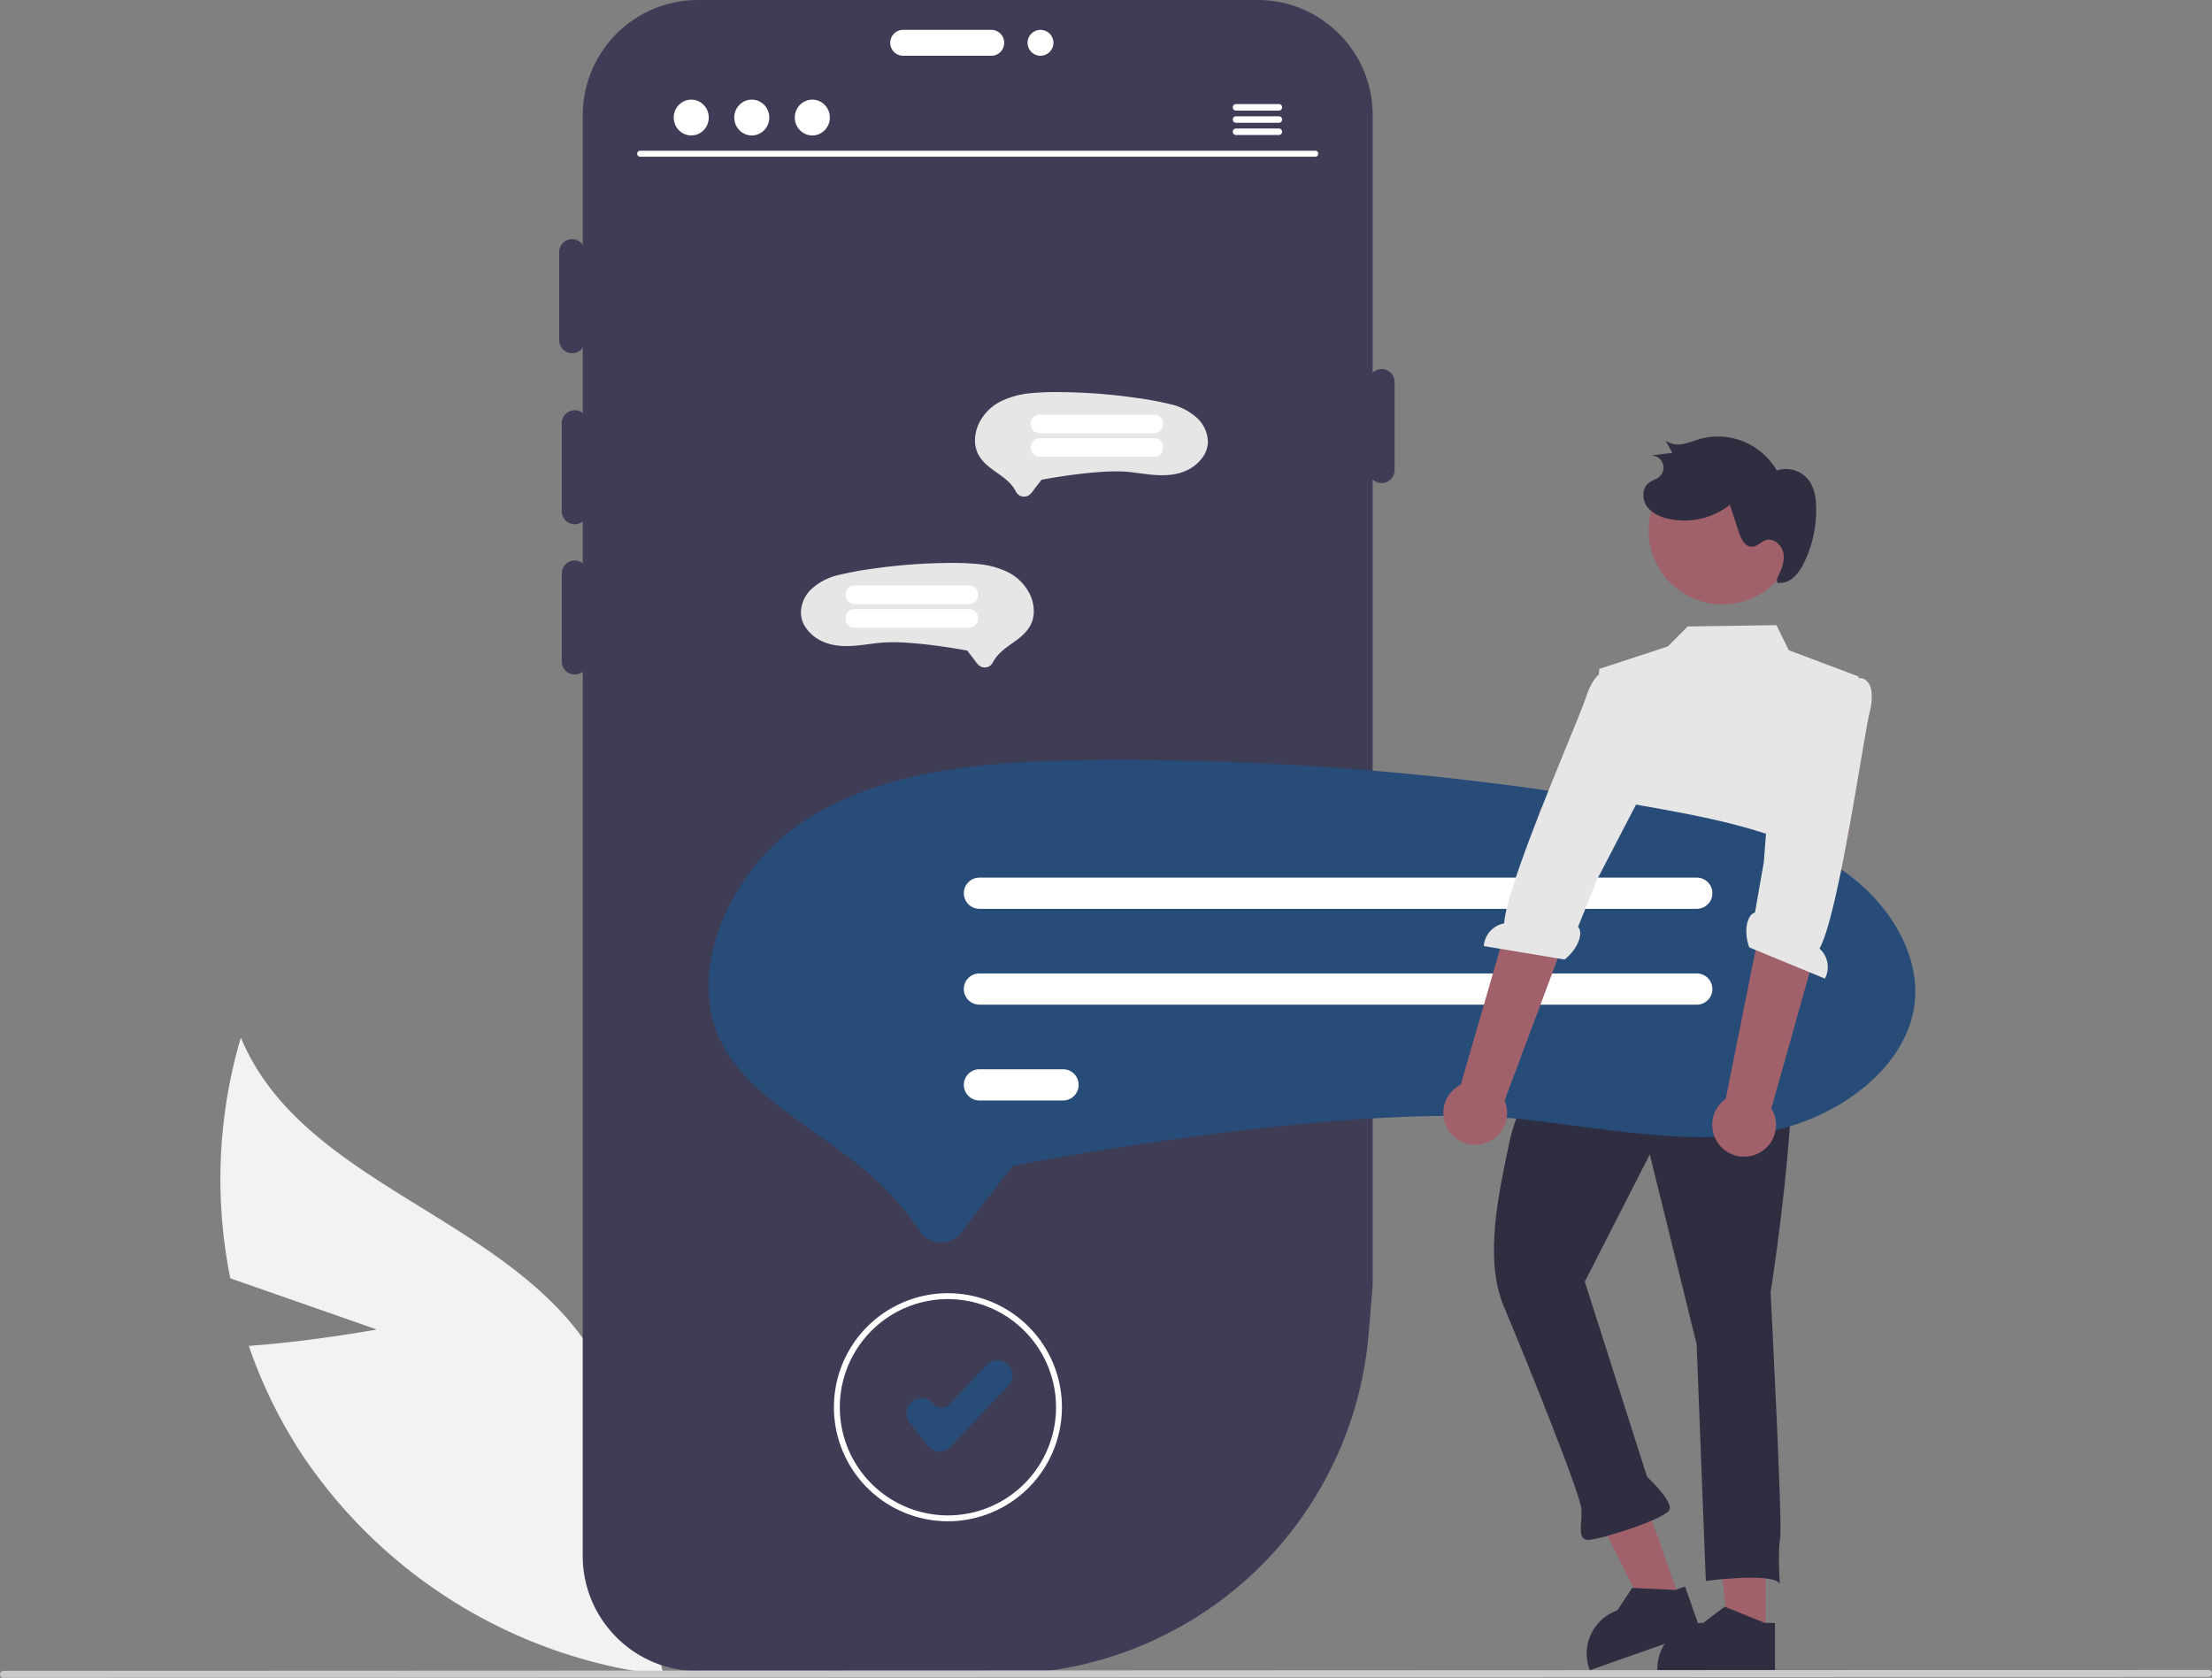 <svg xmlns="http://www.w3.org/2000/svg" data-name="Layer 1" width="751.131" height="569.602" viewBox="0 0 751.131 569.602" xmlns:xlink="http://www.w3.org/1999/xlink"><rect x="0" y="0" width="751.131" height="569.602" fill="#808080" stroke="none"/><path d="M352.382,616.542,302.64,599.163a170.006,170.006,0,0,1,3.577-81.72c18.87,45.43,77.726,58.131,110.404,94.902a102.259,102.259,0,0,1,23.696,85.409l9.524,36.136a171.354,171.354,0,0,1-122.604-74.521,165.52,165.52,0,0,1-18.323-37.262C330.386,620.585,352.382,616.542,352.382,616.542Z" transform="translate(-224.434 -165.199)" fill="#f2f2f2"/><path d="M690.56,204.289v397.23l-1.38,16.54a126.311,126.311,0,0,1-34.47,76.58q-4.23,4.425-8.85,8.38a123.197,123.197,0,0,1-11.94,9.09c-2.38,1.6-4.82,3.11-7.3,4.54a125.993,125.993,0,0,1-46.87,15.85H461.39a38.928,38.928,0,0,1-25.62-9.59,39.509,39.509,0,0,1-8.7-10.8,38.896,38.896,0,0,1-4.76-18.69v-489.13a39.14,39.14,0,0,1,39.09-39.09H651.48c.45,0,.89.01,1.34.02.29.01.58.02.87.05.39.01.78.04,1.16.08.49.03.97.08,1.45.14.44.06.88.12,1.32.19.09.01.17.03.26.04.56.09,1.12.19,1.67.31.55.11,1.11.24,1.65.38.39.1.79.21,1.18.32.01,0,.03.01.04.01,1.15.34,2.29.73,3.41,1.18.35.13.7.28,1.04.43l.15.06c.28.12.55.24.82.37.81.37,1.61.78,2.4,1.21a40.162,40.162,0,0,1,3.77,2.36c.39.27.77.56,1.14.85.31.23.62.47.92.73a.304.304,0,0,1,.07.05c.04.03.08.07.12.1.27.21.53.43.78.65.49.42.97.86,1.44,1.31.13.12.26.24.39.37.13.12.25.25.38.38.13.12.25.25.37.37a1.893,1.893,0,0,1,.2.2c.36.38.71.77,1.05,1.16.43.49.85.99,1.24,1.5.34.42.66.84.97,1.27.29.39.56.78.83,1.18a3.281,3.281,0,0,1,.2.31c.28.41.54.83.8,1.25.65,1.06,1.24,2.16,1.78,3.27.2.42.39.83.57,1.25.23.51.44,1.02.64,1.53.08.19.15.39.22.58.11.29.21.58.31.87.11.32.22.65.32.97l.24.78c.14.47.26.93.38,1.4.07.28.14.56.2.85a39.063,39.063,0,0,1,.91,6.21c.01.26.03.51.04.77C690.55,203.099,690.56,203.689,690.56,204.289Z" transform="translate(-224.434 -165.199)" fill="#3f3d56"/><path d="M419.598,343.167a4.404,4.404,0,0,1-4.399-4.399V308.856a4.399,4.399,0,1,1,8.798,0v29.912A4.404,4.404,0,0,1,419.598,343.167Z" transform="translate(-224.434 -165.199)" fill="#3f3d56"/><path d="M418.718,285.102a4.404,4.404,0,0,1-4.399-4.399V250.791a4.399,4.399,0,0,1,8.798,0v29.912A4.404,4.404,0,0,1,418.718,285.102Z" transform="translate(-224.434 -165.199)" fill="#3f3d56"/><path d="M526.728,179.732a4.404,4.404,0,0,1,4.399-4.399h29.912a4.399,4.399,0,0,1,0,8.798H531.127A4.404,4.404,0,0,1,526.728,179.732Z" transform="translate(-224.434 -165.199)" fill="#fff"/><path d="M419.598,394.194a4.404,4.404,0,0,1-4.399-4.399V359.883a4.399,4.399,0,1,1,8.798,0v29.912A4.404,4.404,0,0,1,419.598,394.194Z" transform="translate(-224.434 -165.199)" fill="#3f3d56"/><path d="M693.598,329.194a4.404,4.404,0,0,1-4.399-4.399V294.883a4.399,4.399,0,1,1,8.798,0v29.912A4.404,4.404,0,0,1,693.598,329.194Z" transform="translate(-224.434 -165.199)" fill="#3f3d56"/><circle cx="353.321" cy="14.533" r="4.399" fill="#fff"/><path d="M671.103,218.401H441.78a1.016,1.016,0,0,1,0-2.031H671.103a1.016,1.016,0,0,1,0,2.031Z" transform="translate(-224.434 -165.199)" fill="#fff"/><ellipse cx="234.726" cy="39.905" rx="5.95" ry="6.083" fill="#fff"/><ellipse cx="255.282" cy="39.905" rx="5.95" ry="6.083" fill="#fff"/><ellipse cx="275.838" cy="39.905" rx="5.95" ry="6.083" fill="#fff"/><path d="M658.727,200.528H644.125a1.106,1.106,0,0,0,0,2.211H658.727a1.106,1.106,0,0,0,0-2.211Z" transform="translate(-224.434 -165.199)" fill="#fff"/><path d="M658.727,204.678H644.125a1.106,1.106,0,0,0,0,2.211H658.727a1.106,1.106,0,0,0,0-2.211Z" transform="translate(-224.434 -165.199)" fill="#fff"/><path d="M658.727,208.823H644.125a1.106,1.106,0,0,0,0,2.211H658.727a1.106,1.106,0,0,0,0-2.211Z" transform="translate(-224.434 -165.199)" fill="#fff"/><path d="M496.404,373.589a9.453,9.453,0,0,0,1.222,4.028,13.635,13.635,0,0,0,6.777,5.62c3.428,1.403,7.249,1.446,10.887,1.133,3.379-.29,6.723-.964,10.114-1.103a70.469,70.469,0,0,1,7.863.188c5.075.36,10.128,1.028,15.149,1.839q2.04.325,4.071.699a2.013,2.013,0,0,1,.378.07c.025.01.064.002.087.016.041.026-.165-.065-.04.038a3.752,3.752,0,0,1,.464.597l1.854,2.386a11.28,11.28,0,0,0,1.713,2.055,3.101,3.101,0,0,0,3.433.239,3.43,3.43,0,0,0,1.277-1.45,12.514,12.514,0,0,1,1.518-2.191c2.206-2.574,5.272-4.157,7.837-6.322a13.958,13.958,0,0,0,3.134-3.583,10.132,10.132,0,0,0,1.295-4.023,13.457,13.457,0,0,0-2.061-8.261,16.503,16.503,0,0,0-6.7-6.132,28.921,28.921,0,0,0-9.981-2.735A90.432,90.432,0,0,0,545.668,356.332q-6.183.069-12.344.544-6.169.477-12.289,1.357a107.233,107.233,0,0,0-11.711,2.146,20.214,20.214,0,0,0-9.29,4.747A11.254,11.254,0,0,0,496.404,373.589Z" transform="translate(-224.434 -165.199)" fill="#e6e6e6"/><path d="M553.576,363.978H514.558a2.921,2.921,0,0,0-2.917,2.917v.47a2.921,2.921,0,0,0,2.917,2.917h39.018a2.921,2.921,0,0,0,2.917-2.917v-.47A2.921,2.921,0,0,0,553.576,363.978Z" transform="translate(-224.434 -165.199)" fill="#fff"/><path d="M553.576,371.978H514.558a2.921,2.921,0,0,0-2.917,2.917v.47a2.921,2.921,0,0,0,2.917,2.917h39.018a2.921,2.921,0,0,0,2.917-2.917v-.47A2.921,2.921,0,0,0,553.576,371.978Z" transform="translate(-224.434 -165.199)" fill="#fff"/><path d="M634.588,315.589a9.453,9.453,0,0,1-1.222,4.028,13.635,13.635,0,0,1-6.777,5.62c-3.428,1.403-7.249,1.446-10.887,1.133-3.379-.29-6.723-.964-10.114-1.103a70.469,70.469,0,0,0-7.863.188c-5.075.36-10.128,1.028-15.149,1.839q-2.04.325-4.071.699a2.013,2.013,0,0,0-.378.07c-.025.01-.064.002-.087.016-.041.026.165-.065.04.038a3.751,3.751,0,0,0-.464.597l-1.854,2.386a11.281,11.281,0,0,1-1.713,2.055,3.101,3.101,0,0,1-3.433.239,3.43,3.43,0,0,1-1.277-1.45,12.514,12.514,0,0,0-1.518-2.191c-2.206-2.574-5.272-4.157-7.837-6.322a13.958,13.958,0,0,1-3.134-3.583,10.132,10.132,0,0,1-1.295-4.023,13.457,13.457,0,0,1,2.061-8.261,16.503,16.503,0,0,1,6.7-6.132,28.921,28.921,0,0,1,9.981-2.735,90.432,90.432,0,0,1,11.026-.365q6.183.069,12.344.544,6.169.477,12.289,1.357a107.233,107.233,0,0,1,11.711,2.146,20.214,20.214,0,0,1,9.29,4.747A11.254,11.254,0,0,1,634.588,315.589Z" transform="translate(-224.434 -165.199)" fill="#e6e6e6"/><path d="M574.5,308.894v.47a2.921,2.921,0,0,0,2.917,2.917h39.018a2.921,2.921,0,0,0,2.917-2.917v-.47a2.921,2.921,0,0,0-2.917-2.917H577.416A2.921,2.921,0,0,0,574.5,308.894Z" transform="translate(-224.434 -165.199)" fill="#fff"/><path d="M574.5,316.895v.47a2.921,2.921,0,0,0,2.917,2.917h39.018a2.921,2.921,0,0,0,2.917-2.917v-.47a2.921,2.921,0,0,0-2.917-2.917H577.416A2.921,2.921,0,0,0,574.5,316.895Z" transform="translate(-224.434 -165.199)" fill="#fff"/><polygon points="599.58 555.014 587.19 555.013 581.296 507.224 599.582 507.225 599.58 555.014" fill="#a0616a"/><path d="M823.684,716.164l-13.22-5.37-.39-.16-7.3,5.53a15.542,15.542,0,0,0-15.53,14.87c-.02.22-.02.45-.02.68v.51h39.95v-16.06Z" transform="translate(-224.434 -165.199)" fill="#2f2e41"/><polygon points="570.564 543.484 558.877 547.596 537.455 504.472 554.705 498.403 570.564 543.484" fill="#a0616a"/><path d="M793.344,704.973l-14.253-.678-.421-.022-5.051,7.639a15.542,15.542,0,0,0-9.714,19.182c.054.214.13.431.207.648l.169.481,37.685-13.26-5.33-15.15Z" transform="translate(-224.434 -165.199)" fill="#2f2e41"/><path d="M828.393,514.155c11.335-.44-2.706,89.89-2.706,89.89s4.107,79.305,3.237,83.467-.11,15.386-.11,15.386c-2.221-4.042-25.132-.991-25.132-.991l-3.117-80.376L784.651,557.131l-22.062,43.168,21.146,66.261s8.563,7.924,7.653,11.055-23.341,10.193-27.463,10.353-2.261-5.072-2.461-10.225-19.596-52.905-26.418-69.152-1.518-39.157,1.964-55.805,21.803-47.889,21.803-47.889C781.555,479.248,817.058,514.594,828.393,514.155Z" transform="translate(-224.434 -165.199)" fill="#2f2e41"/><path d="M822.506,528.635c-28.11.001-43.601-5.626-51.827-10.65-10.059-6.144-11.78-12.622-11.848-12.896l-.02-.078.979-12.32.428-.959a19.505,19.505,0,0,0,.734-14.007l-.031-.095.008-.099,6.573-85.245,23.26-7.619,6.767-6.799,30.127-.437,4.198,8.51,23.751,8.941-11.668,69.457-5.594,9.642,2.251,10.503-.016.095-7.338,43.8-.404.018Q827.407,528.64,822.506,528.635Z" transform="translate(-224.434 -165.199)" fill="#e6e6e6"/><path d="M834.224,348.758a25.105,25.105,0,0,1-49.751-6.771l.049-.356a25.105,25.105,0,0,1,49.694,7.126Z" transform="translate(-224.434 -165.199)" fill="#a0616a"/><path d="M827.834,361.688c1.289-2.619,2.614-5.43,2.251-8.327s-3.203-5.665-5.992-4.804c-1.668.515-2.928,2.162-4.672,2.246-2.399.116-3.774-2.629-4.521-4.912l-3.041-9.297a25.154,25.154,0,0,1-20.891,4.721c-2.823-.646-5.676-1.904-7.332-4.28s-1.646-6.062.625-7.858c1.114-.881,2.596-1.216,3.661-2.156a4.102,4.102,0,0,0-3.276-7.139l7.657-.957-2.281-4.126a7.535,7.535,0,0,0,5.992,1.099c2.06-.371,4-1.219,6.015-1.785a23.152,23.152,0,0,1,25.754,10.815,9.802,9.802,0,0,1,10.687,3.086c2.05,2.602,2.607,6.073,2.687,9.384a40.715,40.715,0,0,1-4.15,18.86,15.451,15.451,0,0,1-3.487,4.946,6.978,6.978,0,0,1-5.601,1.832" transform="translate(-224.434 -165.199)" fill="#2f2e41"/><path d="M543.977,586.992c-.118,0-.236-.002-.356-.007a8.649,8.649,0,0,1-6.955-3.955,97.704,97.704,0,0,0-20.568-22.28c-4.827-3.858-9.871-7.446-14.749-10.915-12.584-8.948-24.435-17.375-31.014-29.02-14.343-25.391,2.548-60.758,26.679-76.618,27.066-17.789,62.667-20.579,97.107-20.945q5.369-.057,10.744-.056h0a1024.404,1024.404,0,0,1,185.005,16.916c20.294,3.744,41.536,8.331,58.606,19.461,16.969,11.065,27.283,28.49,26.276,44.393-1.469,23.216-26.08,40.563-48.49,45.099C804.902,553.383,782.712,550.464,759.22,547.373c-5.186-.682-10.549-1.388-15.851-2.001C685.738,538.711,577.476,559.243,572.896,560.12l-4.544.87-17.631,22.689A8.461,8.461,0,0,1,543.977,586.992Z" transform="translate(-224.434 -165.199)" fill="#274c77"/><path d="M800.611,473.736H557.027a5.3,5.3,0,0,1,0-10.6H800.611a5.3,5.3,0,0,1,0,10.6Z" transform="translate(-224.434 -165.199)" fill="#fff"/><path d="M800.611,506.267H557.027a5.3,5.3,0,1,1-.011-10.6h243.595a5.3,5.3,0,0,1,0,10.6Z" transform="translate(-224.434 -165.199)" fill="#fff"/><path d="M585.413,538.797H557.027a5.3,5.3,0,0,1,0-10.6h28.386a5.3,5.3,0,0,1,0,10.6Z" transform="translate(-224.434 -165.199)" fill="#fff"/><path d="M820.656,557.117a10.755,10.755,0,0,0,5.286-15.621l26.513-94.298-23.262-2.431-18.747,93.456a10.813,10.813,0,0,0,10.209,18.893Z" transform="translate(-224.434 -165.199)" fill="#a0616a"/><path d="M856.377,395.433s5.678.204,2.871,11.91c-2.247,9.371-10.498,68.159-16.95,79.88a8.449,8.449,0,0,1,1.831,10.195l-25.708-10.603c-2.135-5.928-.482-11.31,1.947-11.786l3.003-17.145,4.426-57.515,24.477-5.156Z" transform="translate(-224.434 -165.199)" fill="#e6e6e6"/><path d="M716.708,549.461a10.755,10.755,0,0,1,3.756-16.058l27.262-94.084,21.04,10.215-33.413,89.27a10.813,10.813,0,0,1-18.644,10.657Z" transform="translate(-224.434 -165.199)" fill="#a0616a"/><path d="M771.72,393.285s-4.93-2.824-8.726,8.599c-3.039,9.145-27.064,63.43-27.772,76.791a8.449,8.449,0,0,0-6.937,7.692l27.431,4.566c4.943-3.908,6.379-9.351,4.569-11.038l6.5-16.147,26.602-51.185-18.067-17.3Z" transform="translate(-224.434 -165.199)" fill="#e6e6e6"/><path d="M974.375,734.494l-748.75.307a1.191,1.191,0,0,1,0-2.381l748.75-.307a1.191,1.191,0,0,1,0,2.381Z" transform="translate(-224.434 -165.199)" fill="#cacaca"/><path d="M546.323,681.649a38.713,38.713,0,1,1,38.713-38.713A38.757,38.757,0,0,1,546.323,681.649Zm0-75.426a36.713,36.713,0,1,0,36.713,36.713A36.755,36.755,0,0,0,546.323,606.224Z" transform="translate(-224.434 -165.199)" fill="#fff"/><path d="M543.499,658.009c-.08,0-.161-.003-.241-.007a4.932,4.932,0,0,1-3.656-1.899l-6.302-8.103a4.934,4.934,0,0,1,.865-6.925l.227-.176a4.933,4.933,0,0,1,6.926.865,3.599,3.599,0,0,0,5.45.265L559.564,628.52a4.941,4.941,0,0,1,6.976-.19l.21.2a4.933,4.933,0,0,1,.188,6.976l-19.858,20.961A4.929,4.929,0,0,1,543.499,658.009Z" transform="translate(-224.434 -165.199)" fill="#274c77"/></svg>